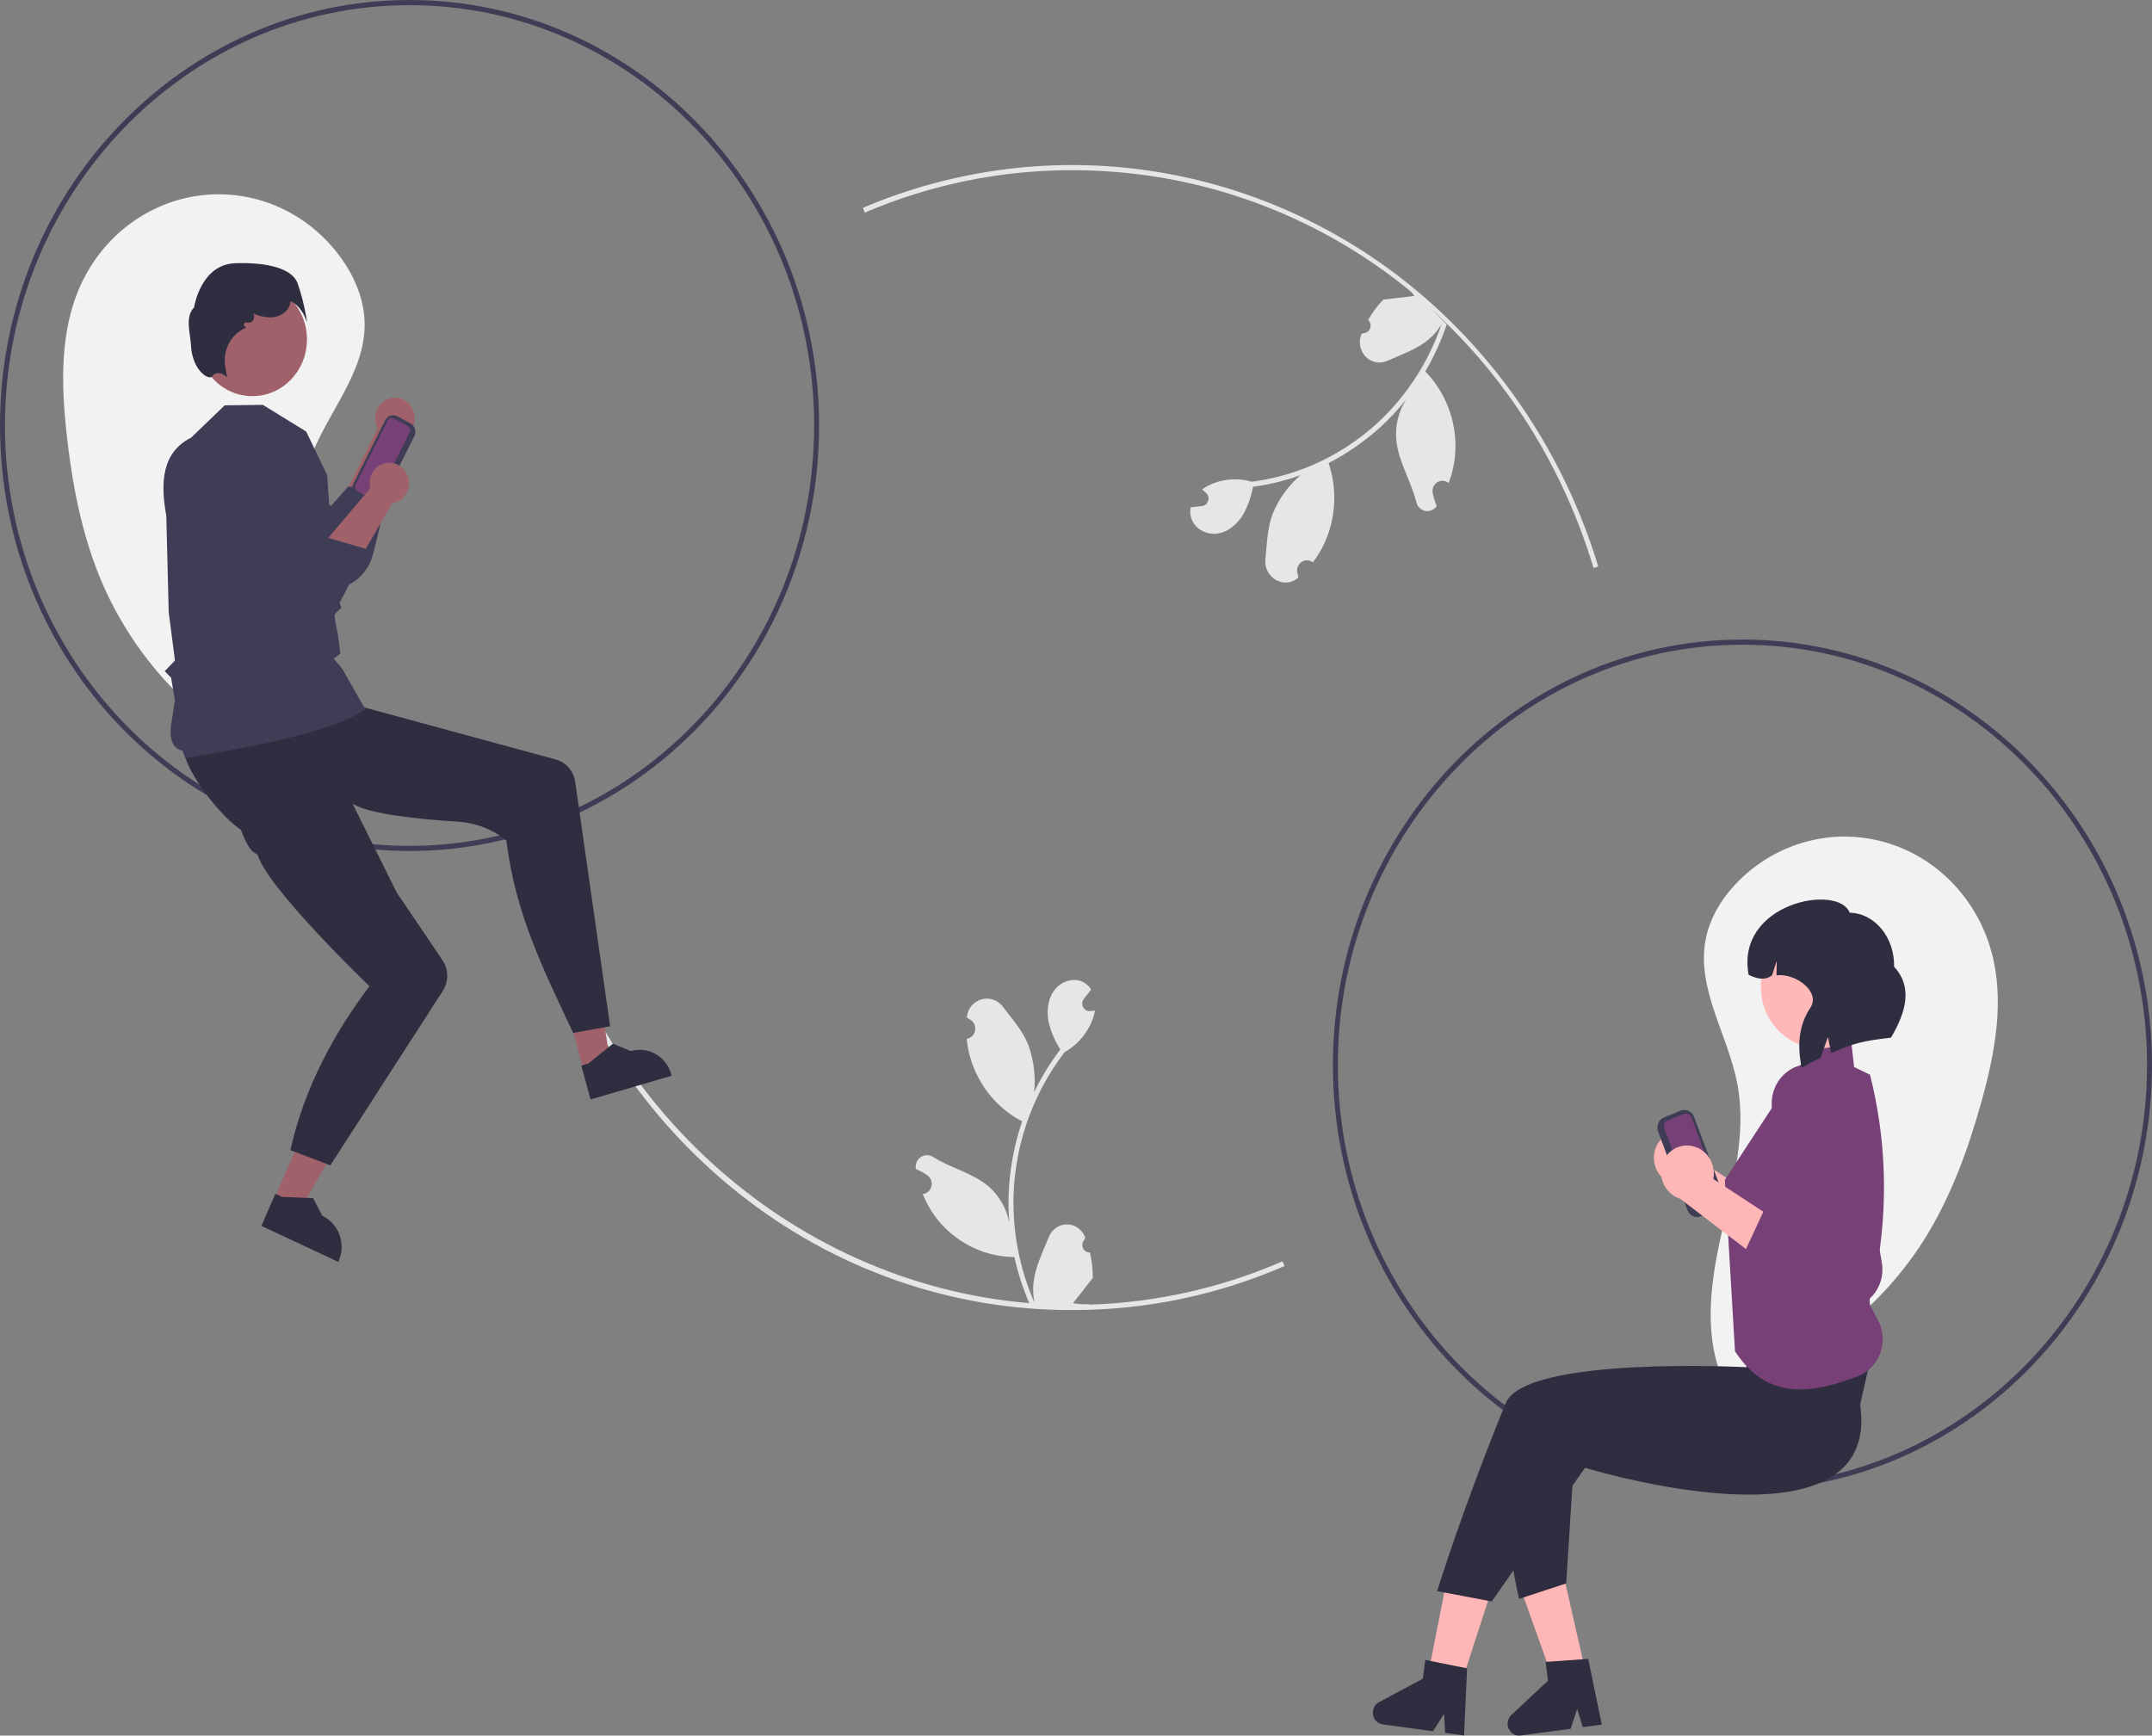 <svg width="636" height="513" viewBox="0 0 636 513" fill="none" xmlns="http://www.w3.org/2000/svg">
<rect x="0" y="0" width="636" height="513" fill="#808080" stroke="none"/>
<g clip-path="url(#clip0_55_12)">
<path d="M82.973 225.743C59.298 215.41 40.32 196.065 29.923 171.667C24.106 157.847 21.266 142.859 19.649 127.869C18.062 113.162 17.739 97.648 23.83 84.27C27.165 76.946 32.269 70.644 38.645 65.979C45.021 61.314 52.451 58.445 60.212 57.651C67.972 56.858 75.798 58.167 82.927 61.451C90.056 64.735 96.245 69.882 100.89 76.39C104.888 81.992 107.699 88.714 107.771 95.688C107.921 110.316 96.601 122.056 91.635 135.744C86.504 149.89 88.353 165.564 89.226 180.655C90.098 195.745 89.545 212.105 80.733 224.134" fill="#F2F2F2"/>
<path d="M507.572 410.715C532.573 404.63 554.391 388.844 568.558 366.591C576.512 353.972 581.718 339.687 585.718 325.186C589.643 310.96 592.452 295.72 588.594 281.474C586.481 273.674 582.46 266.576 576.922 260.871C571.384 255.166 564.518 251.05 556.994 248.922C549.469 246.795 541.543 246.729 533.987 248.732C526.431 250.734 519.503 254.737 513.878 260.349C509.037 265.179 505.186 271.32 503.996 278.184C501.5 292.581 510.777 306.118 513.476 320.476C516.265 335.313 511.926 350.447 508.643 365.175C505.361 379.903 503.28 396.129 510.038 409.517" fill="#F2F2F2"/>
<path d="M316.9 387.225C281.263 387.342 246.591 375.199 218.293 352.689C190.587 330.693 170.345 300.097 160.505 265.339L161.914 264.913C181.815 336.031 245.547 385.7 316.9 385.7C338.234 385.742 359.362 381.361 379.048 372.815L379.613 374.222C359.749 382.846 338.428 387.267 316.9 387.225Z" fill="#E6E6E6"/>
<path d="M470.952 167.883C449.784 97.558 387.875 50.309 316.9 50.309C295.868 50.269 275.034 54.526 255.582 62.837L255.024 61.427C281.045 50.354 309.378 46.459 337.275 50.12C365.171 53.782 391.683 64.876 414.236 82.325C441.684 103.692 462.006 133.451 472.353 167.428L470.952 167.883Z" fill="#E6E6E6"/>
<path d="M514.962 440.582C448.221 440.582 393.924 384.161 393.924 314.811C393.924 245.46 448.221 189.039 514.962 189.039C581.703 189.039 636 245.46 636 314.811C636 384.161 581.703 440.582 514.962 440.582ZM514.962 190.563C449.03 190.563 395.391 246.3 395.391 314.811C395.391 383.321 449.03 439.058 514.962 439.058C580.893 439.058 634.533 383.321 634.533 314.811C634.533 246.3 580.893 190.563 514.962 190.563Z" fill="#3F3D56"/>
<path d="M121.038 251.544C54.297 251.544 0 195.123 0 125.772C0 56.421 54.297 0 121.038 0C187.779 0 242.076 56.421 242.076 125.772C242.076 195.123 187.779 251.544 121.038 251.544ZM121.038 1.525C55.106 1.525 1.467 57.262 1.467 125.772C1.467 194.282 55.106 250.019 121.038 250.019C186.97 250.019 240.609 194.282 240.609 125.772C240.609 57.262 186.97 1.525 121.038 1.525Z" fill="#3F3D56"/>
<path d="M111.627 126.479L100.939 148.05L111.492 154.336C111.492 154.336 118.732 130.107 118.945 129.187C120.037 128.723 120.968 127.926 121.614 126.901C122.26 125.876 122.592 124.671 122.565 123.446C122.538 122.221 122.153 121.033 121.462 120.04C120.772 119.047 119.807 118.295 118.696 117.884C117.585 117.473 116.38 117.422 115.241 117.738C114.101 118.054 113.081 118.722 112.315 119.653C111.548 120.585 111.072 121.736 110.95 122.955C110.827 124.174 111.063 125.403 111.627 126.479Z" fill="#A0616A"/>
<path d="M56.775 129.413C61.542 147.768 78.68 159.426 92.91 173.403C94.663 174.042 96.524 174.294 98.375 174.143C100.227 173.992 102.027 173.441 103.662 172.526C105.297 171.61 106.73 170.35 107.87 168.827C109.009 167.303 109.83 165.549 110.28 163.677L115.077 144.172L102.886 143.833L97.841 149.531L81.517 137.444L56.775 129.413Z" fill="#3F3D56"/>
<path d="M496.968 334.353C499.038 334.494 500.973 335.468 502.362 337.069C503.751 338.67 504.484 340.771 504.405 342.925C504.382 343.362 504.325 343.797 504.233 344.225L527.738 359.611L514.743 365.583L494.415 350.056C492.738 349.524 491.277 348.429 490.262 346.944C489.246 345.458 488.732 343.665 488.8 341.844C488.849 340.808 489.093 339.792 489.519 338.855C489.945 337.917 490.545 337.076 491.284 336.379C492.023 335.682 492.887 335.143 493.827 334.793C494.766 334.444 495.763 334.289 496.759 334.34C496.829 334.343 496.898 334.348 496.968 334.353Z" fill="#FFB6B6"/>
<path d="M519.633 352.618L513.808 365.107L536.841 380.509C538.48 381.614 540.363 382.265 542.313 382.401C544.262 382.537 546.213 382.152 547.979 381.284C550.126 380.216 551.881 378.452 552.979 376.257C554.077 374.062 554.459 371.556 554.067 369.117L546.594 324.781C546.092 321.678 544.465 318.893 542.048 316.999C539.631 315.104 536.607 314.245 533.598 314.596C530.638 314.932 527.928 316.477 526.064 318.889C524.2 321.301 523.335 324.384 523.659 327.46C523.671 327.58 523.686 327.7 523.702 327.82C523.759 328.246 523.837 328.669 523.937 329.086L532.096 360.617L519.633 352.618Z" fill="#774077"/>
<path d="M498.7 357.681L490.026 334.426C489.73 333.63 489.75 332.744 490.082 331.963C490.413 331.183 491.03 330.571 491.795 330.262L496.673 328.297C497.439 327.99 498.291 328.011 499.042 328.355C499.793 328.7 500.382 329.34 500.68 330.135L509.354 353.391C509.65 354.187 509.63 355.072 509.298 355.853C508.966 356.634 508.35 357.246 507.585 357.555L502.707 359.519C501.941 359.827 501.089 359.806 500.338 359.461C499.586 359.117 498.997 358.477 498.7 357.681Z" fill="#3F3D56"/>
<path d="M492.808 331.218C492.396 331.384 492.064 331.714 491.885 332.135C491.706 332.556 491.695 333.033 491.855 333.462L500.529 356.717C500.689 357.146 501.006 357.491 501.411 357.677C501.816 357.862 502.275 357.874 502.688 357.708L507.566 355.744C507.978 355.577 508.31 355.247 508.489 354.826C508.668 354.406 508.678 353.929 508.519 353.5L499.845 330.244C499.685 329.815 499.368 329.47 498.963 329.285C498.558 329.099 498.099 329.088 497.686 329.253L492.808 331.218Z" fill="#774077"/>
<path d="M517.996 406.207H550.936V371.979H517.996V406.207Z" fill="#FFB8B8"/>
<path d="M439.881 472.782L427.301 468.384L420.295 503.966L428.819 506.946L439.881 472.782Z" fill="#FFB6B6"/>
<path d="M462.191 466.013L449.274 469.187L461.421 503.241L470.173 501.09L462.191 466.013Z" fill="#FFB6B6"/>
<path d="M549.754 415.149C556.356 460.884 468.438 433.845 468.438 433.845L440.872 473.359L424.734 470.31C424.734 470.31 431.995 446.589 444.964 414.788C450.723 400.666 516.12 404.117 516.12 404.117L517.477 393.044L554.889 392.281L549.754 415.149Z" fill="#2F2E41"/>
<path d="M465.663 424.033L441.719 424.605C445.557 458.912 448.941 472.597 448.941 472.597L462.879 468.023L465.663 424.033Z" fill="#2F2E41"/>
<path d="M530.937 316.359L537.567 307.504L547.024 307.078L547.968 315.406L552.655 317.652C557.334 336.124 558.056 355.438 554.772 374.231C554.144 374.846 553.685 375.623 553.442 376.483C553.2 377.344 553.183 378.256 553.393 379.125L553.696 380.384L553.668 380.43C552.671 382.065 552.333 384.042 552.726 385.933L554.964 390.066C555.767 391.552 556.249 393.201 556.377 394.901C556.504 396.6 556.274 398.307 555.702 399.905C555.129 401.502 554.229 402.95 553.064 404.15C551.899 405.349 550.496 406.27 548.953 406.849C535.197 412.03 522.301 413.96 512.761 399.421L509.761 348.753L530.937 316.359Z" fill="#774077"/>
<path d="M537.882 309.855C547.54 309.855 555.369 301.72 555.369 291.685C555.369 281.65 547.54 273.515 537.882 273.515C528.225 273.515 520.396 281.65 520.396 291.685C520.396 301.72 528.225 309.855 537.882 309.855Z" fill="#FFB8B8"/>
<path d="M546.661 269.781C554.065 269.929 559.937 277.065 559.777 285.72C565.256 291.661 563.445 298.93 558.866 306.704C550.492 307.714 548.537 308.135 541.192 311.247L540.224 306.549L538.031 312.667C536.165 313.562 534.312 314.543 532.474 315.612C531.153 309.315 531.48 303.195 535.031 297.864C538.186 293.128 530.509 287.505 525.019 288.3L525.1 283.95L523.721 288.274C521.581 289.908 519.213 289.316 516.786 288.135C512.849 266.877 543.326 261.063 546.661 269.781Z" fill="#2F2E41"/>
<path d="M432.694 512.964L427.09 512.203L426.78 506.569L423.527 511.72L408.662 509.702C407.949 509.605 407.285 509.274 406.766 508.758C406.247 508.241 405.901 507.566 405.778 506.83C405.655 506.094 405.761 505.337 406.081 504.669C406.402 504 406.919 503.456 407.559 503.115L420.5 496.207L421.199 490.648L433.588 493.117L432.694 512.964Z" fill="#2F2E41"/>
<path d="M473.39 509.757L467.783 510.506L466.102 505.14L464.22 510.983L449.351 512.971C448.638 513.066 447.915 512.922 447.286 512.56C446.658 512.198 446.157 511.637 445.858 510.958C445.558 510.279 445.475 509.519 445.621 508.788C445.767 508.057 446.133 507.393 446.668 506.894L457.486 496.785L456.798 491.225L469.383 490.329L473.39 509.757Z" fill="#2F2E41"/>
<path d="M499.076 338.604C501.146 338.745 503.082 339.719 504.471 341.32C505.86 342.921 506.593 345.022 506.514 347.176C506.491 347.613 506.433 348.048 506.342 348.476L529.846 363.863L516.852 369.834L496.524 354.307C494.846 353.775 493.386 352.68 492.37 351.195C491.355 349.709 490.841 347.916 490.909 346.095C490.957 345.059 491.202 344.043 491.628 343.106C492.054 342.168 492.654 341.327 493.393 340.63C494.132 339.933 494.996 339.394 495.935 339.045C496.875 338.695 497.871 338.54 498.868 338.591C498.938 338.594 499.007 338.599 499.076 338.604Z" fill="#FFB6B6"/>
<path d="M521.742 356.869L515.917 369.358L538.949 384.76C540.588 385.865 542.472 386.516 544.421 386.652C546.371 386.788 548.321 386.403 550.087 385.535C552.235 384.467 553.989 382.703 555.088 380.508C556.186 378.314 556.568 375.807 556.176 373.368L548.702 329.032C548.201 325.929 546.574 323.144 544.156 321.25C541.739 319.355 538.715 318.496 535.706 318.847C534.241 319.014 532.821 319.479 531.529 320.215C530.236 320.952 529.096 321.946 528.173 323.14C527.25 324.335 526.563 325.706 526.15 327.177C525.737 328.648 525.607 330.188 525.767 331.711C525.78 331.831 525.794 331.951 525.811 332.071C525.867 332.497 525.946 332.92 526.046 333.337L534.205 364.868L521.742 356.869Z" fill="#774077"/>
<path d="M80.996 354.46L88.385 357.923L104.757 329.959L93.852 324.847L80.996 354.46Z" fill="#A0616A"/>
<path d="M77.259 362.346L99.979 372.997L100.108 372.698C101.166 370.261 101.249 367.487 100.339 364.986C99.429 362.486 97.6 360.463 95.255 359.364L92.525 354.146L83.361 353.788L81.378 352.858L77.259 362.346Z" fill="#2F2E41"/>
<path d="M172.504 316.43L180.307 314.154L175.571 281.794L164.053 285.154L172.504 316.43Z" fill="#A0616A"/>
<path d="M174.514 324.97L198.511 317.97L198.426 317.654C197.731 315.08 196.08 312.899 193.837 311.589C191.593 310.28 188.941 309.951 186.464 310.673L181.147 308.496L173.902 314.338L171.807 314.949L174.514 324.97Z" fill="#2F2E41"/>
<path d="M54.4 221.874C54.599 227.873 66.878 244.058 73.335 246.378C74.433 246.773 75.074 246.991 75.074 246.991L77.322 246.285L104.539 237.728C109.305 240.641 123.522 242.122 135.187 242.863C144.472 243.451 149.647 248.495 149.647 248.495C152.386 270.141 160.283 285.922 169.389 305.317L180.318 303.342L169.993 231.097C169.77 229.537 169.111 228.079 168.098 226.905C167.084 225.731 165.761 224.892 164.292 224.493L90.023 204.306C90.023 204.306 85.927 203.536 77.288 207.866C63.067 214.996 54.257 217.509 54.4 221.874Z" fill="#2F2E41"/>
<path d="M68.591 220.713C66.101 226.129 69.792 246.378 74.487 251.537L75.733 252.417L76.154 252.646C78.97 262.544 109.192 291.495 109.192 291.495C98.983 305.008 89.886 321.494 85.827 339.965L97.631 344.447L130.857 292.904C131.727 291.554 132.184 289.962 132.167 288.337C132.15 286.713 131.66 285.131 130.761 283.801L117.206 263.738L95.119 219.281C79.336 218.775 70.406 216.774 68.591 220.713Z" fill="#2F2E41"/>
<path d="M54.844 224.232C54.807 224.232 53.942 221.879 53.925 221.874C53.631 221.788 49.648 221.38 50.544 214.529L51.69 206.989L50.571 200.332L48.69 198.377L51.714 195.235L49.86 180.984L49.149 152.451C47.363 142.65 47.829 133.686 56.48 129.369L66.398 119.81L77.683 119.668L90.486 127.555L96.689 140.406L99.095 175.231L100.892 179.587L100.738 179.732C100.726 179.743 99.529 180.868 98.992 181.486C98.731 181.87 99.22 184.741 99.823 187.177L100.597 193.193L98.647 194.641L101.182 197.753L108.093 209.891L107.679 209.784C107.213 209.664 102.867 216.443 55.163 223.981C54.943 224.016 54.935 224.232 54.844 224.232Z" fill="#3F3D56"/>
<path d="M109.467 148.862L105.518 146.721C104.899 146.384 104.433 145.806 104.223 145.112C104.014 144.419 104.077 143.668 104.4 143.023L113.855 124.195C114.179 123.551 114.736 123.067 115.403 122.85C116.07 122.632 116.793 122.698 117.413 123.033L121.362 125.175C121.982 125.511 122.447 126.09 122.657 126.783C122.867 127.476 122.803 128.228 122.48 128.872L113.026 147.7C112.701 148.344 112.145 148.828 111.478 149.046C110.81 149.264 110.087 149.198 109.467 148.862Z" fill="#3F3D56"/>
<path d="M116.469 123.743C116.135 123.562 115.745 123.527 115.385 123.644C115.026 123.762 114.726 124.022 114.551 124.369L105.096 143.197C104.923 143.545 104.888 143.95 105.001 144.323C105.114 144.697 105.365 145.008 105.699 145.19L109.648 147.331C109.982 147.512 110.372 147.547 110.731 147.43C111.091 147.313 111.391 147.052 111.566 146.705L121.02 127.877C121.194 127.529 121.229 127.125 121.116 126.751C121.003 126.378 120.752 126.066 120.418 125.884L116.469 123.743Z" fill="#774077"/>
<path d="M74.583 117.098C83.495 117.098 90.719 109.592 90.719 100.332C90.719 91.072 83.495 83.565 74.583 83.565C65.672 83.565 58.448 91.072 58.448 100.332C58.448 109.592 65.672 117.098 74.583 117.098Z" fill="#A0616A"/>
<path d="M66.647 111.131C65.94 110.546 65.058 110.238 64.154 110.261C63.874 110.308 63.606 110.418 63.37 110.581C63.133 110.744 62.932 110.958 62.781 111.208C62.697 111.318 62.588 111.404 62.464 111.459C62.339 111.514 62.204 111.536 62.069 111.522C60.348 111.588 56.678 108.269 56.427 101.865C56.308 98.822 54.556 93.672 57.345 90.882C57.532 89.757 59.711 78.123 69.53 77.802C79.583 77.47 86.275 79.569 87.883 83.55C88.999 86.711 89.848 89.967 90.42 93.281L90.757 95.252L89.969 93.425C89.954 93.391 88.518 90.121 85.853 89.03C85.81 89.562 85.68 90.083 85.468 90.57C84.599 92.527 82.407 93.805 79.885 93.825C78.142 93.769 76.424 93.385 74.813 92.691C74.996 92.965 75.098 93.287 75.108 93.62C75.118 93.953 75.035 94.281 74.87 94.566C74.704 94.851 74.463 95.08 74.175 95.225C73.887 95.371 73.565 95.427 73.247 95.386L72.78 95.326C72.633 95.307 72.485 95.342 72.36 95.425C72.235 95.508 72.142 95.634 72.098 95.78C72.053 95.927 72.059 96.085 72.115 96.228C72.17 96.371 72.272 96.488 72.403 96.561L72.814 96.789L72.315 97.039C70.309 97.969 68.656 99.564 67.615 101.573C66.574 103.583 66.203 105.894 66.56 108.146L67.141 111.542L66.647 111.131Z" fill="#2F2E41"/>
<path d="M322.115 370.21C321.674 370.231 321.237 370.111 320.864 369.866C320.491 369.62 320.199 369.261 320.029 368.838C319.858 368.414 319.817 367.947 319.911 367.498C320.005 367.05 320.23 366.642 320.554 366.33L320.702 365.721C320.682 365.672 320.663 365.623 320.643 365.574C320.198 364.483 319.454 363.553 318.502 362.9C317.55 362.248 316.434 361.902 315.294 361.906C314.154 361.911 313.04 362.265 312.093 362.925C311.146 363.585 310.408 364.521 309.971 365.615C308.226 369.984 306.004 374.359 305.456 378.978C305.215 381.019 305.317 383.089 305.757 385.094C301.657 375.802 299.529 365.702 299.515 355.48C299.514 352.915 299.651 350.352 299.926 347.803C300.153 345.713 300.467 343.638 300.87 341.578C303.067 330.4 307.785 319.924 314.635 311.008C317.951 309.128 320.632 306.238 322.318 302.725C322.929 301.463 323.361 300.115 323.6 298.724C323.226 298.775 322.846 298.807 322.472 298.833C322.355 298.839 322.232 298.845 322.116 298.852L322.072 298.854C321.661 298.873 321.253 298.768 320.898 298.552C320.543 298.336 320.256 298.018 320.07 297.636C319.885 297.255 319.81 296.825 319.854 296.4C319.898 295.975 320.06 295.572 320.319 295.24C320.48 295.034 320.642 294.827 320.804 294.621C321.049 294.302 321.3 293.99 321.546 293.672C321.574 293.642 321.601 293.61 321.625 293.576C321.907 293.213 322.189 292.856 322.472 292.493C321.957 291.663 321.264 290.967 320.448 290.461C317.621 288.74 313.722 289.932 311.68 292.589C309.632 295.245 309.246 298.973 309.957 302.292C310.656 305.117 311.813 307.797 313.378 310.218C313.225 310.422 313.066 310.62 312.912 310.823C310.11 314.568 307.668 318.588 305.621 322.827C306.119 318.078 305.524 313.274 303.887 308.81C302.227 304.65 299.117 301.146 296.377 297.55C293.087 293.23 286.34 295.115 285.76 300.591C285.754 300.644 285.749 300.697 285.744 300.75C286.15 300.989 286.549 301.242 286.938 301.51C287.428 301.85 287.807 302.335 288.027 302.903C288.246 303.471 288.295 304.094 288.168 304.691C288.041 305.289 287.743 305.832 287.313 306.25C286.883 306.669 286.342 306.942 285.76 307.036L285.701 307.045C285.846 308.569 286.102 310.079 286.467 311.562C287.525 315.704 289.396 319.573 291.961 322.928C294.526 326.283 297.73 329.051 301.373 331.059C301.612 331.186 301.845 331.314 302.084 331.435C300.027 337.492 298.737 343.802 298.246 350.205C297.968 353.982 297.984 357.777 298.295 361.552L298.276 361.418C297.492 357.221 295.337 353.433 292.176 350.695C287.481 346.688 280.847 345.212 275.782 341.991C275.244 341.631 274.618 341.44 273.978 341.438C273.339 341.437 272.712 341.625 272.172 341.981C271.632 342.338 271.201 342.847 270.931 343.45C270.66 344.052 270.561 344.722 270.645 345.381C270.652 345.428 270.659 345.475 270.666 345.522C271.421 345.841 272.156 346.209 272.867 346.624C273.274 346.863 273.672 347.116 274.062 347.383C274.552 347.723 274.931 348.209 275.15 348.777C275.37 349.344 275.419 349.968 275.292 350.565C275.164 351.162 274.866 351.706 274.437 352.124C274.007 352.542 273.466 352.816 272.884 352.909L272.824 352.919C272.781 352.925 272.745 352.932 272.702 352.938C273.992 356.139 275.803 359.085 278.055 361.648C280.837 364.75 284.199 367.228 287.936 368.932C291.672 370.636 295.704 371.528 299.785 371.555H299.791C300.899 376.557 302.503 381.425 304.58 386.082H321.687C321.748 385.884 321.803 385.68 321.858 385.483C320.275 385.586 318.685 385.488 317.125 385.19C318.394 383.571 319.663 381.94 320.933 380.322C320.961 380.292 320.987 380.26 321.012 380.226C321.656 379.398 322.306 378.576 322.95 377.748L322.95 377.747C322.984 375.208 322.703 372.675 322.115 370.21Z" fill="#E6E6E6"/>
<path d="M404.347 94.571C404.677 94.876 404.909 95.279 405.011 95.725C405.114 96.172 405.081 96.64 404.919 97.067C404.757 97.494 404.472 97.858 404.103 98.111C403.735 98.365 403.3 98.494 402.859 98.482L402.343 98.811C402.325 98.86 402.306 98.909 402.287 98.959C401.873 100.062 401.781 101.269 402.024 102.426C402.268 103.584 402.835 104.641 403.654 105.465C404.474 106.289 405.509 106.842 406.63 107.057C407.752 107.271 408.909 107.136 409.957 106.669C414.141 104.807 418.672 103.285 422.166 100.374C423.71 99.087 425.027 97.531 426.059 95.776C422.753 105.404 417.494 114.18 410.637 121.511C408.915 123.348 407.095 125.084 405.186 126.711C403.62 128.043 402.001 129.3 400.329 130.484C391.247 136.895 380.832 140.976 369.938 142.392C366.301 141.334 362.439 141.459 358.872 142.752C357.587 143.213 356.372 143.865 355.267 144.688C355.569 144.922 355.863 145.175 356.148 145.428C356.235 145.508 356.327 145.593 356.415 145.673L356.448 145.703C356.755 145.987 356.977 146.358 357.086 146.77C357.195 147.182 357.188 147.619 357.064 148.026C356.94 148.434 356.705 148.796 356.388 149.069C356.071 149.341 355.685 149.512 355.276 149.562C355.022 149.593 354.768 149.623 354.513 149.654C354.124 149.704 353.734 149.745 353.344 149.796C353.304 149.797 353.263 149.8 353.223 149.806C352.777 149.862 352.335 149.913 351.889 149.968C351.7 150.936 351.729 151.937 351.973 152.891C352.842 156.173 356.435 158.148 359.682 157.727C362.933 157.309 365.713 154.92 367.434 152.027C368.83 149.497 369.802 146.739 370.307 143.87C370.554 143.835 370.801 143.809 371.047 143.774C375.569 143.125 380.019 142.017 384.332 140.466C380.786 143.506 377.984 147.378 376.159 151.762C374.553 155.945 374.427 160.71 373.973 165.272C373.428 170.752 379.526 174.296 383.619 170.794C383.659 170.76 383.698 170.726 383.738 170.692C383.607 170.226 383.492 169.756 383.392 169.282C383.27 168.683 383.325 168.061 383.549 167.495C383.773 166.929 384.157 166.447 384.649 166.112C385.141 165.776 385.72 165.603 386.308 165.615C386.897 165.627 387.469 165.824 387.948 166.179L387.997 166.216C388.917 165.019 389.748 163.752 390.482 162.425C392.506 158.691 393.766 154.564 394.182 150.301C394.599 146.038 394.163 141.732 392.903 137.652C392.818 137.387 392.736 137.127 392.646 136.867C398.188 134.021 403.35 130.438 408.003 126.209C410.739 123.705 413.277 120.976 415.59 118.047L415.513 118.156C413.256 121.732 412.255 126.007 412.68 130.26C413.35 136.535 417.109 142.403 418.572 148.383C418.717 149.031 419.036 149.622 419.493 150.087C419.95 150.552 420.526 150.872 421.152 151.008C421.778 151.145 422.428 151.092 423.027 150.857C423.625 150.622 424.146 150.214 424.529 149.681C424.555 149.642 424.582 149.604 424.608 149.565C424.282 148.789 424.003 147.992 423.772 147.179C423.641 146.713 423.526 146.243 423.427 145.769C423.304 145.17 423.359 144.547 423.583 143.982C423.807 143.416 424.191 142.934 424.683 142.599C425.176 142.263 425.754 142.09 426.343 142.102C426.931 142.114 427.503 142.311 427.982 142.666L428.031 142.702C428.066 142.729 428.097 142.751 428.132 142.778C429.358 139.55 430.04 136.127 430.149 132.658C430.24 128.419 429.497 124.205 427.965 120.275C426.434 116.345 424.146 112.782 421.242 109.803L421.237 109.799C423.804 105.414 425.924 100.763 427.565 95.922L415.315 83.516C415.138 83.612 414.961 83.719 414.789 83.82C415.993 84.894 417.065 86.118 417.982 87.463C415.986 87.701 413.982 87.949 411.986 88.187C411.945 88.188 411.905 88.192 411.865 88.198C410.847 88.324 409.83 88.441 408.812 88.567L408.811 88.568C407.081 90.361 405.581 92.379 404.347 94.571Z" fill="#E6E6E6"/>
<path d="M109.421 144.328L93.994 162.54L102.755 171.31C102.755 171.31 115.461 149.646 115.883 148.808C117.05 148.635 118.14 148.098 119.007 147.267C119.874 146.437 120.479 145.352 120.74 144.157C121.001 142.962 120.907 141.713 120.47 140.575C120.033 139.436 119.274 138.463 118.293 137.783C117.312 137.103 116.155 136.748 114.976 136.766C113.797 136.783 112.65 137.173 111.689 137.882C110.727 138.592 109.996 139.588 109.591 140.739C109.186 141.89 109.126 143.141 109.421 144.328Z" fill="#A0616A"/>
<path d="M55.535 133.278C55.852 152.288 69.737 167.935 80.26 185.095C81.809 186.159 83.556 186.875 85.387 187.197C87.218 187.519 89.093 187.441 90.894 186.968C92.694 186.494 94.379 185.635 95.842 184.446C97.304 183.257 98.512 181.764 99.388 180.062L108.616 162.361L96.872 158.944L90.642 163.192L77.647 147.334L55.535 133.278Z" fill="#3F3D56"/>
</g>
<defs>
<clipPath id="clip0_55_12">
<rect width="636" height="513" fill="white"/>
</clipPath>
</defs>
</svg>
